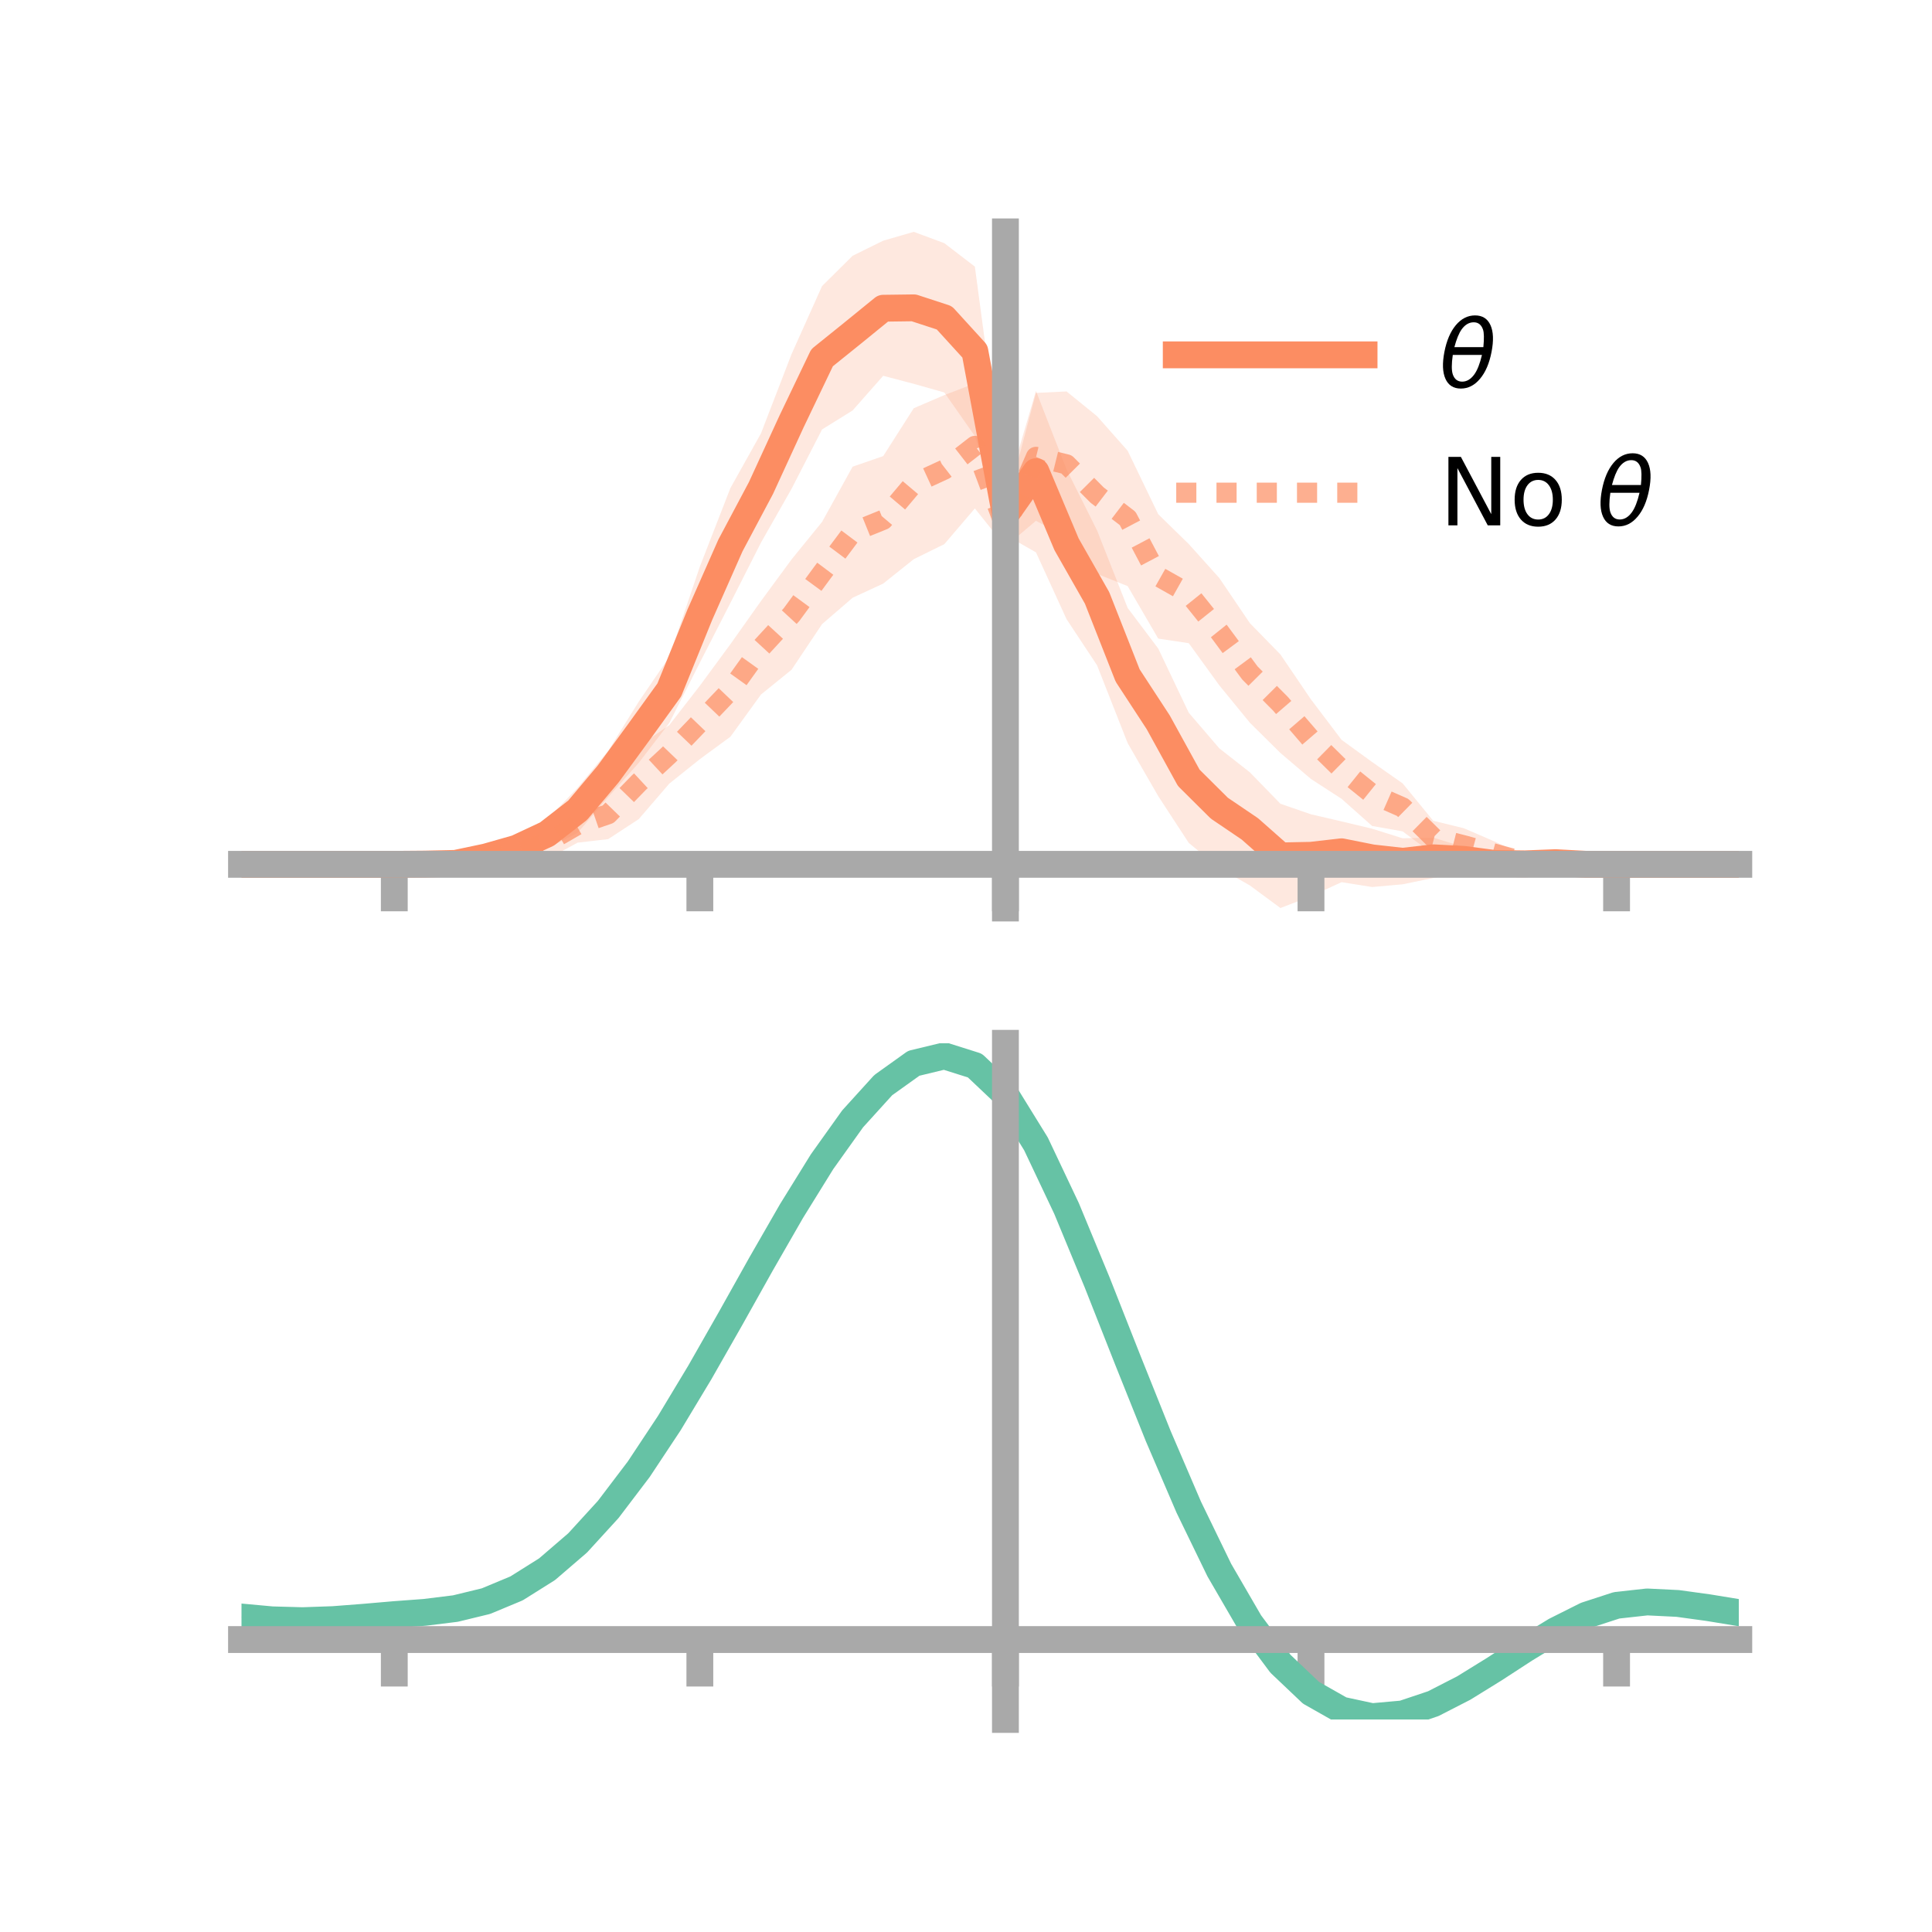 <?xml version="1.0" encoding="utf-8" standalone="no"?>
<!DOCTYPE svg PUBLIC "-//W3C//DTD SVG 1.1//EN"
  "http://www.w3.org/Graphics/SVG/1.1/DTD/svg11.dtd">
<!-- Created with matplotlib (https://matplotlib.org/) -->
<svg height="144pt" version="1.1" viewBox="0 0 144 144" width="144pt" xmlns="http://www.w3.org/2000/svg" xmlns:xlink="http://www.w3.org/1999/xlink">
 <defs>
  <style type="text/css">*{stroke-linecap:butt;stroke-linejoin:round;}</style>
 </defs>
 <g id="figure_1">
  <g id="patch_1">
   <path d="M 0 144 
L 144 144 
L 144 0 
L 0 0 
z
" style="fill:none;"/>
  </g>
  <g id="axes_1">
   <g id="patch_2">
    <path d="M 18 67.68 
L 129.6 67.68 
L 129.6 17.28 
L 18 17.28 
z
" style="fill:none;"/>
   </g>
   <g id="PolyCollection_1">
    <path clip-path="url(#pdbce868e75)" d="M 18 64.421 
L 18 64.421 
L 20.278 64.421 
L 22.555 64.421 
L 24.833 64.421 
L 27.11 64.421 
L 29.388 64.421 
L 31.665 64.312 
L 33.943 64.047 
L 36.22 63.345 
L 38.498 62.432 
L 40.776 61.083 
L 43.053 58.713 
L 45.331 55.958 
L 47.608 52.299 
L 49.886 48.958 
L 52.163 42.234 
L 54.441 36.377 
L 56.718 32.303 
L 58.996 26.398 
L 61.273 21.32 
L 63.551 19.063 
L 65.829 17.94 
L 68.106 17.28 
L 70.384 18.125 
L 72.661 19.87 
L 74.939 36.898 
L 77.216 29.136 
L 79.494 34.986 
L 81.771 39.541 
L 84.049 45.312 
L 86.327 48.336 
L 88.604 53.123 
L 90.882 55.778 
L 93.159 57.565 
L 95.437 59.908 
L 97.714 60.694 
L 99.992 61.223 
L 102.269 61.767 
L 104.547 62.482 
L 106.824 62.43 
L 109.102 63.134 
L 111.38 63.573 
L 113.657 63.866 
L 115.935 63.977 
L 118.212 64.324 
L 120.49 64.421 
L 122.767 64.421 
L 125.045 64.421 
L 127.322 64.421 
L 129.6 64.421 
L 129.6 64.421 
L 129.6 64.421 
L 127.322 64.421 
L 125.045 64.421 
L 122.767 64.421 
L 120.49 64.421 
L 118.212 64.513 
L 115.935 64.618 
L 113.657 64.906 
L 111.38 65.14 
L 109.102 64.973 
L 106.824 65.441 
L 104.547 65.911 
L 102.269 66.114 
L 99.992 65.751 
L 97.714 66.801 
L 95.437 67.68 
L 93.159 65.997 
L 90.882 64.696 
L 88.604 62.826 
L 86.327 59.337 
L 84.049 55.387 
L 81.771 49.592 
L 79.494 46.148 
L 77.216 41.17 
L 74.939 39.871 
L 72.661 32.503 
L 70.384 29.253 
L 68.106 28.609 
L 65.829 28.009 
L 63.551 30.592 
L 61.273 32.007 
L 58.996 36.437 
L 56.718 40.445 
L 54.441 44.938 
L 52.163 49.39 
L 49.886 53.886 
L 47.608 56.858 
L 45.331 59.413 
L 43.053 62.072 
L 40.776 63.234 
L 38.498 64.018 
L 36.22 64.401 
L 33.943 64.657 
L 31.665 64.494 
L 29.388 64.421 
L 27.11 64.421 
L 24.833 64.421 
L 22.555 64.421 
L 20.278 64.421 
L 18 64.421 
z
" style="fill:#fc8d62;fill-opacity:0.2;"/>
   </g>
   <g id="PolyCollection_2">
    <path clip-path="url(#pdbce868e75)" d="M 18 64.421 
L 18 64.421 
L 20.278 64.421 
L 22.555 64.421 
L 24.833 64.421 
L 27.11 64.421 
L 29.388 64.42 
L 31.665 64.285 
L 33.943 64.025 
L 36.22 63.347 
L 38.498 62.664 
L 40.776 61.53 
L 43.053 60.139 
L 45.331 58.828 
L 47.608 55.63 
L 49.886 54.044 
L 52.163 51.111 
L 54.441 48.013 
L 56.718 44.799 
L 58.996 41.7 
L 61.273 38.898 
L 63.551 34.782 
L 65.829 33.995 
L 68.106 30.426 
L 70.384 29.448 
L 72.661 28.574 
L 74.939 37.871 
L 77.216 29.286 
L 79.494 29.175 
L 81.771 31.023 
L 84.049 33.598 
L 86.327 38.325 
L 88.604 40.55 
L 90.882 43.084 
L 93.159 46.447 
L 95.437 48.781 
L 97.714 52.134 
L 99.992 55.143 
L 102.269 56.796 
L 104.547 58.391 
L 106.824 61.174 
L 109.102 61.73 
L 111.38 62.714 
L 113.657 63.756 
L 115.935 64.062 
L 118.212 64.313 
L 120.49 64.42 
L 122.767 64.421 
L 125.045 64.421 
L 127.322 64.421 
L 129.6 64.421 
L 129.6 64.421 
L 129.6 64.421 
L 127.322 64.421 
L 125.045 64.421 
L 122.767 64.421 
L 120.49 64.422 
L 118.212 64.53 
L 115.935 64.6 
L 113.657 64.74 
L 111.38 64.537 
L 109.102 64.278 
L 106.824 63.669 
L 104.547 61.966 
L 102.269 61.562 
L 99.992 59.539 
L 97.714 58.061 
L 95.437 56.123 
L 93.159 53.869 
L 90.882 51.083 
L 88.604 47.94 
L 86.327 47.597 
L 84.049 43.685 
L 81.771 42.776 
L 79.494 40.047 
L 77.216 38.816 
L 74.939 40.743 
L 72.661 37.895 
L 70.384 40.558 
L 68.106 41.678 
L 65.829 43.497 
L 63.551 44.552 
L 61.273 46.517 
L 58.996 49.92 
L 56.718 51.767 
L 54.441 54.911 
L 52.163 56.584 
L 49.886 58.406 
L 47.608 61.052 
L 45.331 62.543 
L 43.053 62.806 
L 40.776 64.041 
L 38.498 64.54 
L 36.22 64.442 
L 33.943 64.58 
L 31.665 64.515 
L 29.388 64.422 
L 27.11 64.421 
L 24.833 64.421 
L 22.555 64.421 
L 20.278 64.421 
L 18 64.421 
z
" style="fill:#fc8d62;fill-opacity:0.2;"/>
   </g>
   <g id="matplotlib.axis_1">
    <g id="xtick_1">
     <g id="line2d_1">
      <defs>
       <path d="M 0 0 
L 0 3.5 
" id="m6f6791b83f" style="stroke:#a9a9a9;stroke-width:2;"/>
      </defs>
      <g>
       <use style="fill:#a9a9a9;stroke:#a9a9a9;stroke-width:2;" x="29.388" xlink:href="#m6f6791b83f" y="64.421"/>
      </g>
     </g>
    </g>
    <g id="xtick_2">
     <g id="line2d_2">
      <g>
       <use style="fill:#a9a9a9;stroke:#a9a9a9;stroke-width:2;" x="52.163" xlink:href="#m6f6791b83f" y="64.421"/>
      </g>
     </g>
    </g>
    <g id="xtick_3">
     <g id="line2d_3">
      <g>
       <use style="fill:#a9a9a9;stroke:#a9a9a9;stroke-width:2;" x="74.939" xlink:href="#m6f6791b83f" y="64.421"/>
      </g>
     </g>
    </g>
    <g id="xtick_4">
     <g id="line2d_4">
      <g>
       <use style="fill:#a9a9a9;stroke:#a9a9a9;stroke-width:2;" x="97.714" xlink:href="#m6f6791b83f" y="64.421"/>
      </g>
     </g>
    </g>
    <g id="xtick_5">
     <g id="line2d_5">
      <g>
       <use style="fill:#a9a9a9;stroke:#a9a9a9;stroke-width:2;" x="120.49" xlink:href="#m6f6791b83f" y="64.421"/>
      </g>
     </g>
    </g>
   </g>
   <g id="matplotlib.axis_2"/>
   <g id="line2d_6">
    <path clip-path="url(#pdbce868e75)" d="M 18 64.421 
L 20.278 64.421 
L 22.555 64.421 
L 24.833 64.421 
L 27.11 64.421 
L 29.388 64.421 
L 31.665 64.403 
L 33.943 64.352 
L 36.22 63.873 
L 38.498 63.225 
L 40.776 62.159 
L 43.053 60.392 
L 45.331 57.686 
L 47.608 54.579 
L 49.886 51.422 
L 52.163 45.812 
L 54.441 40.658 
L 56.718 36.374 
L 58.996 31.418 
L 61.273 26.663 
L 63.551 24.828 
L 65.829 22.974 
L 68.106 22.944 
L 70.384 23.689 
L 72.661 26.187 
L 74.939 38.384 
L 77.216 35.153 
L 79.494 40.567 
L 81.771 44.567 
L 84.049 50.35 
L 86.327 53.836 
L 88.604 57.974 
L 90.882 60.237 
L 93.159 61.781 
L 95.437 63.794 
L 97.714 63.748 
L 99.992 63.487 
L 102.269 63.941 
L 104.547 64.196 
L 106.824 63.935 
L 109.102 64.053 
L 111.38 64.356 
L 113.657 64.386 
L 115.935 64.297 
L 118.212 64.419 
L 120.49 64.421 
L 122.767 64.421 
L 125.045 64.421 
L 127.322 64.421 
L 129.6 64.421 
" style="fill:none;stroke:#fc8d62;stroke-linecap:square;stroke-width:2;"/>
   </g>
   <g id="line2d_7">
    <path clip-path="url(#pdbce868e75)" d="M 18 64.421 
L 20.278 64.421 
L 22.555 64.421 
L 24.833 64.421 
L 27.11 64.421 
L 29.388 64.421 
L 31.665 64.4 
L 33.943 64.302 
L 36.22 63.894 
L 38.498 63.602 
L 40.776 62.786 
L 43.053 61.472 
L 45.331 60.685 
L 47.608 58.341 
L 49.886 56.225 
L 52.163 53.847 
L 54.441 51.462 
L 56.718 48.283 
L 58.996 45.81 
L 61.273 42.708 
L 63.551 39.667 
L 65.829 38.746 
L 68.106 36.052 
L 70.384 35.003 
L 72.661 33.234 
L 74.939 39.307 
L 77.216 34.051 
L 79.494 34.611 
L 81.771 36.899 
L 84.049 38.641 
L 86.327 42.961 
L 88.604 44.245 
L 90.882 47.084 
L 93.159 50.158 
L 95.437 52.452 
L 97.714 55.097 
L 99.992 57.341 
L 102.269 59.179 
L 104.547 60.179 
L 106.824 62.421 
L 109.102 63.004 
L 111.38 63.626 
L 113.657 64.248 
L 115.935 64.331 
L 118.212 64.422 
L 120.49 64.421 
L 122.767 64.421 
L 125.045 64.421 
L 127.322 64.421 
L 129.6 64.421 
" style="fill:none;stroke:#fc8d62;stroke-dasharray:1.5,1.5;stroke-dashoffset:0;stroke-opacity:0.7;stroke-width:1.5;"/>
   </g>
   <g id="patch_3">
    <path d="M 74.939 67.68 
L 74.939 17.28 
" style="fill:none;stroke:#a9a9a9;stroke-linecap:square;stroke-linejoin:miter;stroke-width:2;"/>
   </g>
   <g id="patch_4">
    <path d="M 129.6 67.68 
L 129.6 17.28 
" style="fill:none;"/>
   </g>
   <g id="patch_5">
    <path d="M 18 64.421 
L 129.6 64.421 
" style="fill:none;stroke:#a9a9a9;stroke-linecap:square;stroke-linejoin:miter;stroke-width:2;"/>
   </g>
   <g id="patch_6">
    <path d="M 18 17.28 
L 129.6 17.28 
" style="fill:none;"/>
   </g>
   <g id="legend_1">
    <g id="line2d_8">
     <path d="M 87.67 26.449 
L 101.67 26.449 
" style="fill:none;stroke:#fc8d62;stroke-linecap:square;stroke-width:2;"/>
    </g>
    <g id="line2d_9"/>
    <g id="text_1">
     <!-- $\theta$ -->
     <g transform="translate(107.27 28.899)scale(0.07 -0.07)">
      <defs>
       <path d="M 45.516 34.672 
L 14.453 34.672 
Q 12.359 20.062 14.5 13.875 
Q 17.188 6.25 24.469 6.25 
Q 31.781 6.25 37.359 13.922 
Q 42.234 20.656 45.516 34.672 
z
M 47.016 42.969 
Q 48.344 56.844 46.625 61.719 
Q 43.953 69.438 36.766 69.438 
Q 29.297 69.438 23.828 61.812 
Q 19.531 55.672 16.156 42.969 
z
M 38.188 76.766 
Q 49.906 76.766 54.594 66.406 
Q 59.281 56.109 55.719 37.844 
Q 52.203 19.625 43.453 9.281 
Q 34.766 -1.125 23.047 -1.125 
Q 11.281 -1.125 6.641 9.281 
Q 2 19.625 5.516 37.844 
Q 9.078 56.109 17.719 66.406 
Q 26.422 76.766 38.188 76.766 
z
" id="DejaVuSans-Oblique-952"/>
      </defs>
      <use transform="translate(0 0.234)" xlink:href="#DejaVuSans-Oblique-952"/>
     </g>
    </g>
    <g id="line2d_10">
     <path d="M 87.67 36.724 
L 101.67 36.724 
" style="fill:none;stroke:#fc8d62;stroke-dasharray:1.5,1.5;stroke-dashoffset:0;stroke-opacity:0.7;stroke-width:1.5;"/>
    </g>
    <g id="line2d_11"/>
    <g id="text_2">
     <!-- No $\theta$ -->
     <g transform="translate(107.27 39.174)scale(0.07 -0.07)">
      <defs>
       <path d="M 9.812 72.906 
L 23.094 72.906 
L 55.422 11.922 
L 55.422 72.906 
L 64.984 72.906 
L 64.984 0 
L 51.703 0 
L 19.391 60.984 
L 19.391 0 
L 9.812 0 
z
" id="DejaVuSans-78"/>
       <path d="M 30.609 48.391 
Q 23.391 48.391 19.188 42.75 
Q 14.984 37.109 14.984 27.297 
Q 14.984 17.484 19.156 11.844 
Q 23.344 6.203 30.609 6.203 
Q 37.797 6.203 41.984 11.859 
Q 46.188 17.531 46.188 27.297 
Q 46.188 37.016 41.984 42.703 
Q 37.797 48.391 30.609 48.391 
z
M 30.609 56 
Q 42.328 56 49.016 48.375 
Q 55.719 40.766 55.719 27.297 
Q 55.719 13.875 49.016 6.219 
Q 42.328 -1.422 30.609 -1.422 
Q 18.844 -1.422 12.172 6.219 
Q 5.516 13.875 5.516 27.297 
Q 5.516 40.766 12.172 48.375 
Q 18.844 56 30.609 56 
z
" id="DejaVuSans-111"/>
       <path id="DejaVuSans-32"/>
      </defs>
      <use transform="translate(0 0.234)" xlink:href="#DejaVuSans-78"/>
      <use transform="translate(74.805 0.234)" xlink:href="#DejaVuSans-111"/>
      <use transform="translate(135.986 0.234)" xlink:href="#DejaVuSans-32"/>
      <use transform="translate(167.773 0.234)" xlink:href="#DejaVuSans-Oblique-952"/>
     </g>
    </g>
   </g>
  </g>
  <g id="axes_2">
   <g id="patch_7">
    <path d="M 18 128.16 
L 129.6 128.16 
L 129.6 77.76 
L 18 77.76 
z
" style="fill:none;"/>
   </g>
   <g id="PolyCollection_3">
    <path clip-path="url(#pcdd1202baf)" d="M 18 120.562 
L 18 120.486 
L 20.278 120.704 
L 22.555 120.766 
L 24.833 120.68 
L 27.11 120.495 
L 29.388 120.29 
L 31.665 120.116 
L 33.943 119.83 
L 36.22 119.271 
L 38.498 118.311 
L 40.776 116.859 
L 43.053 114.863 
L 45.331 112.315 
L 47.608 109.246 
L 49.886 105.726 
L 52.163 101.855 
L 54.441 97.762 
L 56.718 93.602 
L 58.996 89.55 
L 61.273 85.795 
L 63.551 82.536 
L 65.829 79.976 
L 68.106 78.318 
L 70.384 77.76 
L 72.661 78.491 
L 74.939 80.68 
L 77.216 84.418 
L 79.494 89.303 
L 81.771 94.886 
L 84.049 100.748 
L 86.327 106.524 
L 88.604 111.913 
L 90.882 116.68 
L 93.159 120.662 
L 95.437 123.761 
L 97.714 125.946 
L 99.992 127.246 
L 102.269 127.74 
L 104.547 127.542 
L 106.824 126.792 
L 109.102 125.643 
L 111.38 124.259 
L 113.657 122.804 
L 115.935 121.436 
L 118.212 120.308 
L 120.49 119.571 
L 122.767 119.321 
L 125.045 119.439 
L 127.322 119.761 
L 129.6 120.147 
L 129.6 120.249 
L 129.6 120.249 
L 127.322 119.888 
L 125.045 119.586 
L 122.767 119.479 
L 120.49 119.734 
L 118.212 120.48 
L 115.935 121.635 
L 113.657 123.048 
L 111.38 124.555 
L 109.102 125.987 
L 106.824 127.174 
L 104.547 127.949 
L 102.269 128.16 
L 99.992 127.675 
L 97.714 126.393 
L 95.437 124.253 
L 93.159 121.238 
L 90.882 117.378 
L 88.604 112.762 
L 86.327 107.544 
L 84.049 101.948 
L 81.771 96.263 
L 79.494 90.843 
L 77.216 86.099 
L 74.939 82.469 
L 72.661 80.349 
L 70.384 79.644 
L 68.106 80.186 
L 65.829 81.785 
L 63.551 84.247 
L 61.273 87.376 
L 58.996 90.973 
L 56.718 94.849 
L 54.441 98.821 
L 52.163 102.726 
L 49.886 106.416 
L 47.608 109.773 
L 45.331 112.701 
L 43.053 115.14 
L 40.776 117.061 
L 38.498 118.471 
L 36.22 119.41 
L 33.943 119.957 
L 31.665 120.234 
L 29.388 120.398 
L 27.11 120.587 
L 24.833 120.753 
L 22.555 120.824 
L 20.278 120.762 
L 18 120.562 
z
" style="fill:#66c2a5;fill-opacity:0.2;"/>
   </g>
   <g id="matplotlib.axis_3">
    <g id="xtick_6">
     <g id="line2d_12">
      <g>
       <use style="fill:#a9a9a9;stroke:#a9a9a9;stroke-width:2;" x="29.388" xlink:href="#m6f6791b83f" y="122.203"/>
      </g>
     </g>
    </g>
    <g id="xtick_7">
     <g id="line2d_13">
      <g>
       <use style="fill:#a9a9a9;stroke:#a9a9a9;stroke-width:2;" x="52.163" xlink:href="#m6f6791b83f" y="122.203"/>
      </g>
     </g>
    </g>
    <g id="xtick_8">
     <g id="line2d_14">
      <g>
       <use style="fill:#a9a9a9;stroke:#a9a9a9;stroke-width:2;" x="74.939" xlink:href="#m6f6791b83f" y="122.203"/>
      </g>
     </g>
    </g>
    <g id="xtick_9">
     <g id="line2d_15">
      <g>
       <use style="fill:#a9a9a9;stroke:#a9a9a9;stroke-width:2;" x="97.714" xlink:href="#m6f6791b83f" y="122.203"/>
      </g>
     </g>
    </g>
    <g id="xtick_10">
     <g id="line2d_16">
      <g>
       <use style="fill:#a9a9a9;stroke:#a9a9a9;stroke-width:2;" x="120.49" xlink:href="#m6f6791b83f" y="122.203"/>
      </g>
     </g>
    </g>
   </g>
   <g id="matplotlib.axis_4"/>
   <g id="line2d_17">
    <path clip-path="url(#pcdd1202baf)" d="M 18 120.524 
L 20.278 120.733 
L 22.555 120.795 
L 24.833 120.716 
L 27.11 120.541 
L 29.388 120.344 
L 31.665 120.175 
L 33.943 119.893 
L 36.22 119.34 
L 38.498 118.391 
L 40.776 116.96 
L 43.053 115.001 
L 45.331 112.508 
L 47.608 109.509 
L 49.886 106.071 
L 52.163 102.29 
L 54.441 98.292 
L 56.718 94.225 
L 58.996 90.262 
L 61.273 86.585 
L 63.551 83.392 
L 65.829 80.881 
L 68.106 79.252 
L 70.384 78.702 
L 72.661 79.42 
L 74.939 81.575 
L 77.216 85.259 
L 79.494 90.073 
L 81.771 95.574 
L 84.049 101.348 
L 86.327 107.034 
L 88.604 112.337 
L 90.882 117.029 
L 93.159 120.95 
L 95.437 124.007 
L 97.714 126.169 
L 99.992 127.46 
L 102.269 127.95 
L 104.547 127.746 
L 106.824 126.983 
L 109.102 125.815 
L 111.38 124.407 
L 113.657 122.926 
L 115.935 121.535 
L 118.212 120.394 
L 120.49 119.652 
L 122.767 119.4 
L 125.045 119.512 
L 127.322 119.825 
L 129.6 120.198 
" style="fill:none;stroke:#66c2a5;stroke-linecap:square;stroke-width:2;"/>
   </g>
   <g id="patch_8">
    <path d="M 74.939 128.16 
L 74.939 77.76 
" style="fill:none;stroke:#a9a9a9;stroke-linecap:square;stroke-linejoin:miter;stroke-width:2;"/>
   </g>
   <g id="patch_9">
    <path d="M 129.6 128.16 
L 129.6 77.76 
" style="fill:none;"/>
   </g>
   <g id="patch_10">
    <path d="M 18 122.203 
L 129.6 122.203 
" style="fill:none;stroke:#a9a9a9;stroke-linecap:square;stroke-linejoin:miter;stroke-width:2;"/>
   </g>
   <g id="patch_11">
    <path d="M 18 77.76 
L 129.6 77.76 
" style="fill:none;"/>
   </g>
  </g>
 </g>
 <defs>
  <clipPath id="pdbce868e75">
   <rect height="50.4" width="111.6" x="18" y="17.28"/>
  </clipPath>
  <clipPath id="pcdd1202baf">
   <rect height="50.4" width="111.6" x="18" y="77.76"/>
  </clipPath>
 </defs>
</svg>
